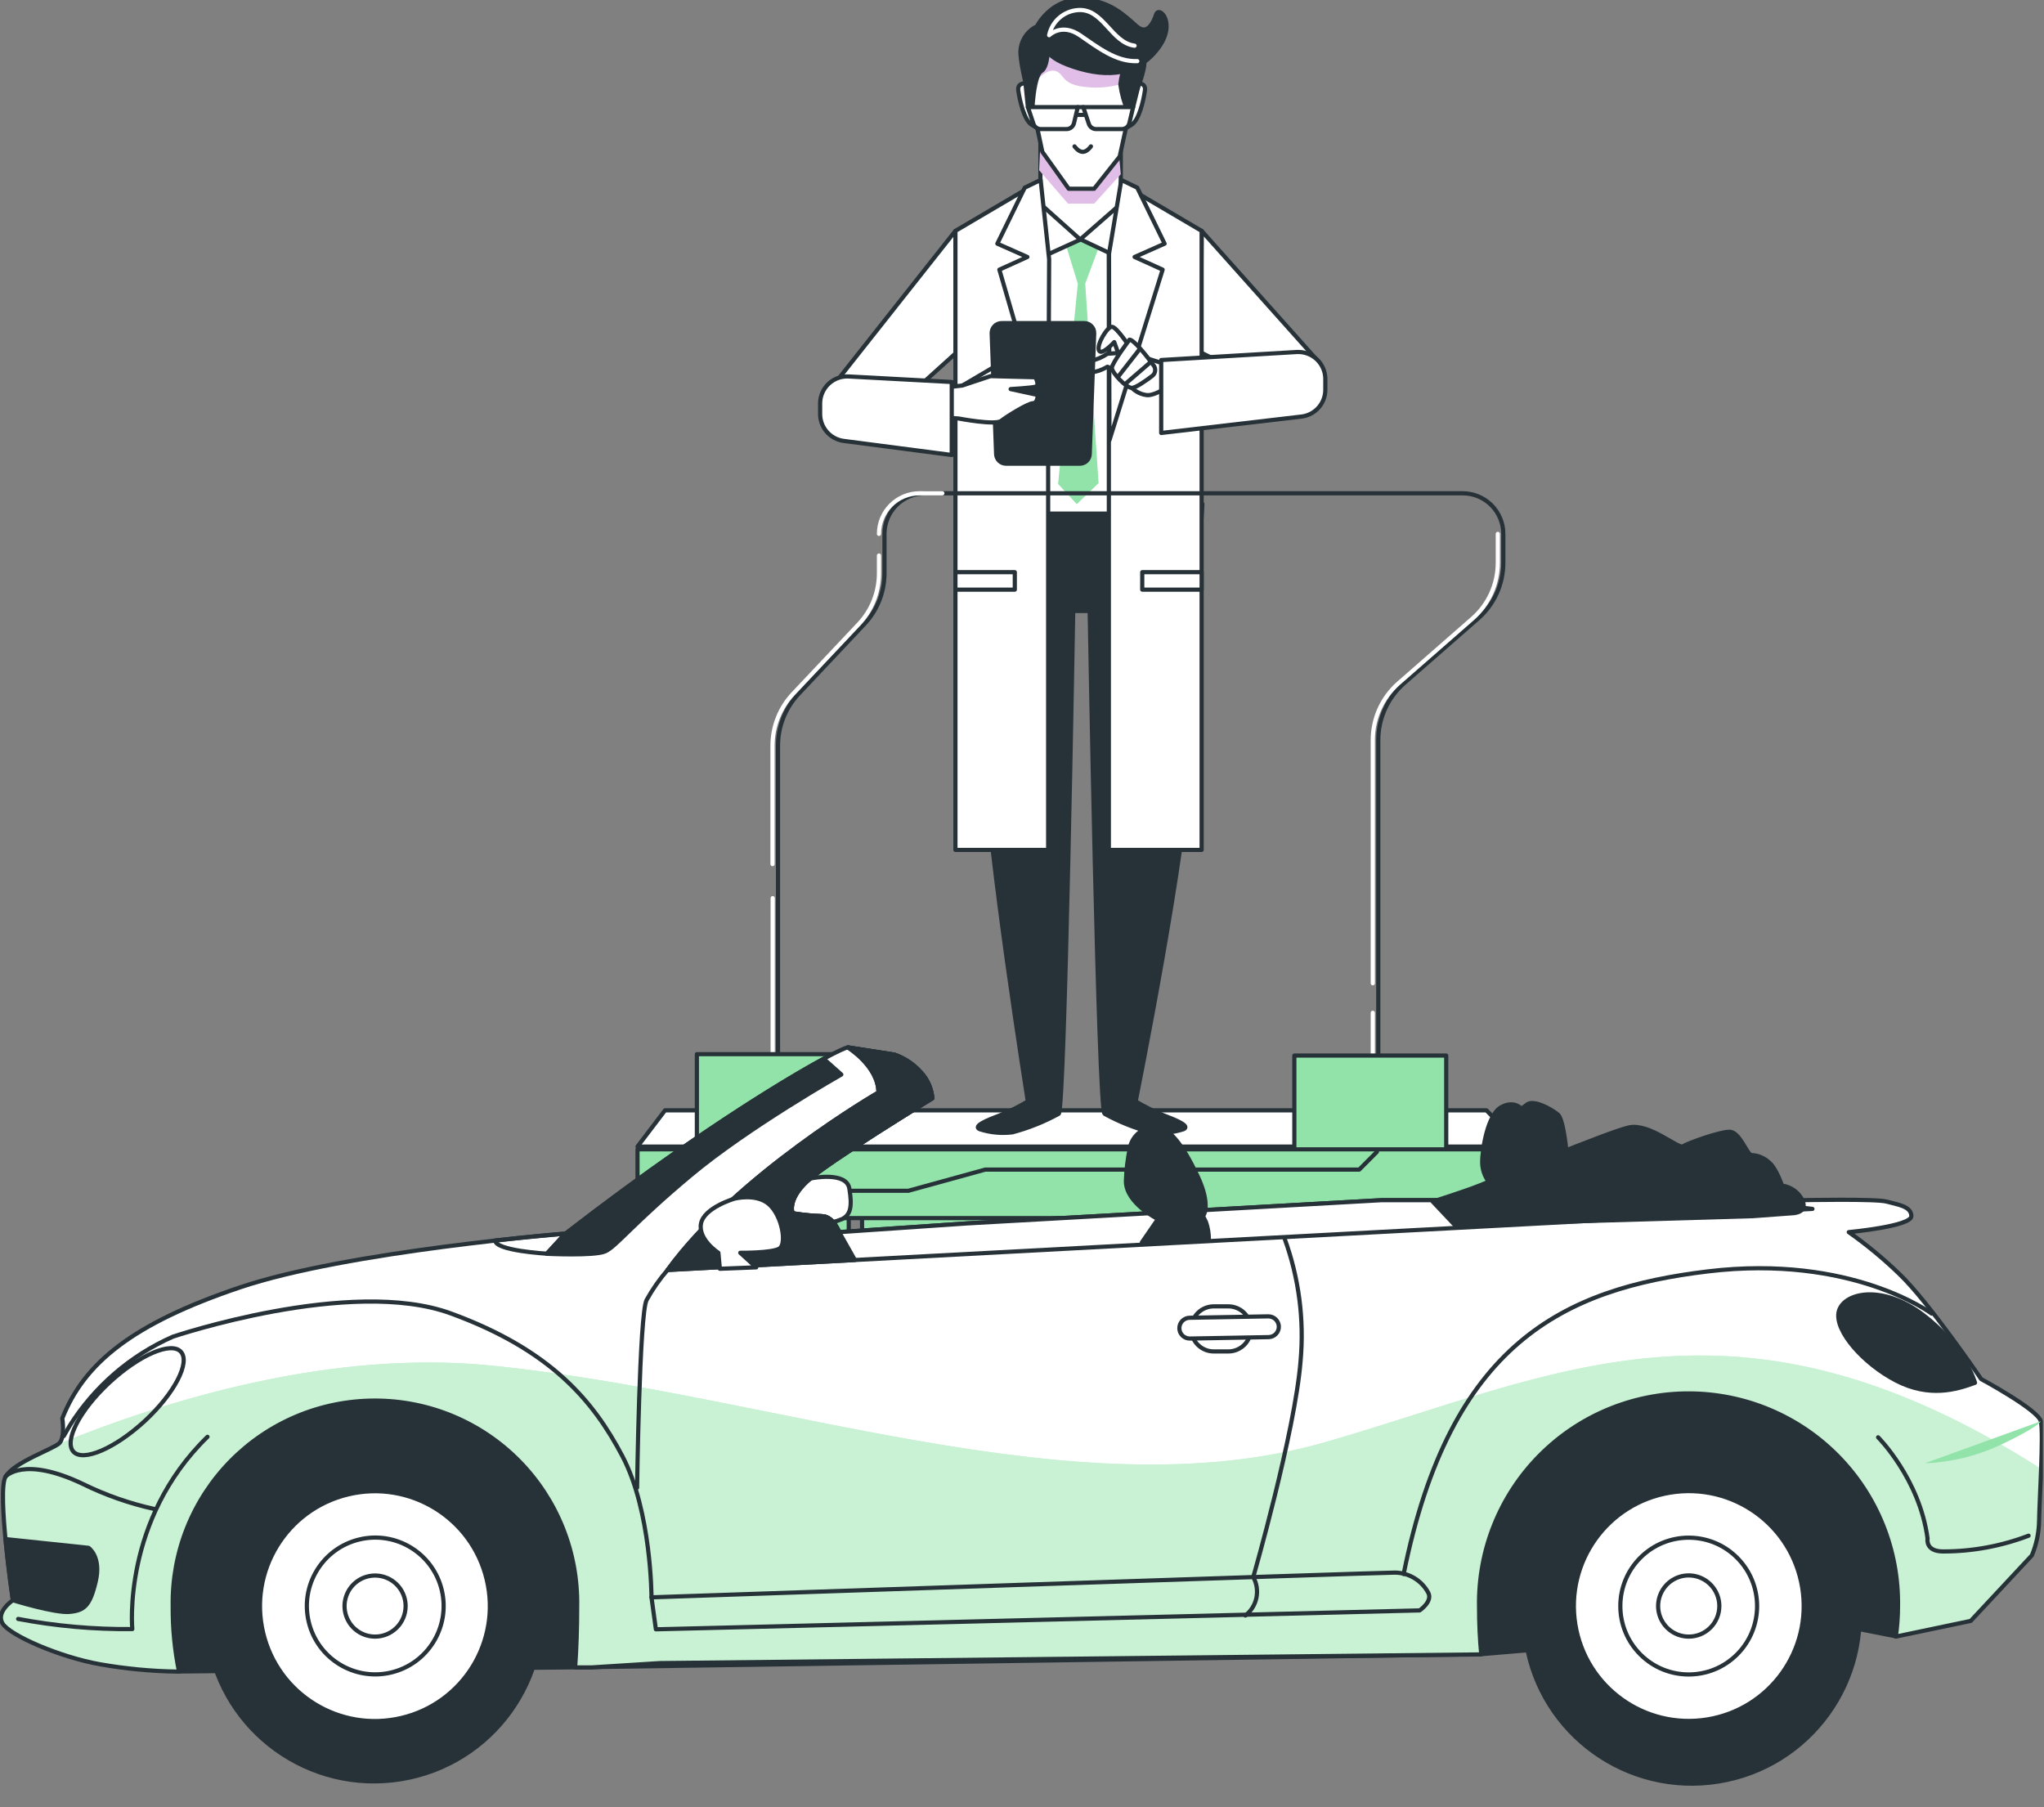 <svg width="1467" height="1297" viewBox="0 0 1467 1297" fill="none" xmlns="http://www.w3.org/2000/svg">
<rect x="0" y="0" width="1467" height="1297" fill="#808080" stroke="none"/>
<g clip-path="url(#clip0_379_61)">
<path d="M1092.38 822.845H457.538L477.289 796.866H1066.83L1092.38 822.845Z" fill="white" stroke="#263238" stroke-width="3" stroke-linecap="round" stroke-linejoin="round"/>
<path d="M835.059 800.417C828.157 797.591 821.48 794.259 815.072 790.439C815.072 790.439 852.008 606.963 853.393 546.683C854.77 486.405 862.973 361.787 862.973 361.787H697.586C697.586 361.787 705.788 486.444 707.166 546.683C708.55 606.923 737.681 790.439 737.681 790.439C731.28 794.265 724.603 797.597 717.695 800.417C708.826 803.768 697.746 808.299 703.264 810.426C710.793 812.848 718.758 813.605 726.602 812.637C738.194 809.555 749.363 805.082 759.879 799.308C764.294 796.002 770.247 438.466 770.247 438.466H782.077C782.077 438.466 788.305 796.002 792.721 799.308C803.243 805.088 814.425 809.561 826.03 812.637C833.867 813.598 841.82 812.848 849.33 810.426C854.77 808.183 843.812 803.768 835.059 800.417Z" fill="#263238" stroke="#263238" stroke-width="3" stroke-linecap="round" stroke-linejoin="round"/>
<path d="M756.49 130.291L704.411 175.47V368.607H838.648V174.09L795.836 131.316L756.49 130.291Z" fill="white" stroke="#263238" stroke-width="3" stroke-linecap="round" stroke-linejoin="round"/>
<path d="M788.46 177.915L775.253 171.843L765.243 176.574L773.561 203.579L759.405 347.318L772.811 361.786L788.46 346.727L778.88 203.579L788.46 177.915Z" fill="#92E3A9"/>
<path d="M685.724 165.693L601.986 271.624L658.637 278.129L686.474 253.017L685.724 165.693Z" fill="white" stroke="#263238" stroke-width="3" stroke-linecap="round" stroke-linejoin="round"/>
<path d="M747.896 129.108L685.725 165.694V609.959H752.273V131.316L747.896 129.108Z" fill="white" stroke="#263238" stroke-width="3" stroke-linecap="round" stroke-linejoin="round"/>
<path d="M862.421 165.693L947.297 260.704L890.649 267.209L861.947 253.017L862.421 165.693Z" fill="white" stroke="#263238" stroke-width="3" stroke-linecap="round" stroke-linejoin="round"/>
<path d="M800.212 129.108L862.422 165.694V609.959H795.835V131.316L800.212 129.108Z" fill="white" stroke="#263238" stroke-width="3" stroke-linecap="round" stroke-linejoin="round"/>
<path d="M775.611 171.843L745.724 185.444V146.336H804.39V185.444L775.611 171.843Z" fill="white" stroke="#263238" stroke-width="3" stroke-linecap="round" stroke-linejoin="round"/>
<path d="M804.39 146.336L775.253 171.843L746.711 146.336V78.291H804.39V146.336Z" fill="white" stroke="#263238" stroke-width="3" stroke-linecap="round" stroke-linejoin="round"/>
<g style="mix-blend-mode:multiply">
<g style="mix-blend-mode:multiply">
<path d="M745.807 122.17L766.498 146.14H785.306L804.39 125.048L802.576 105.06L746.71 102.419L745.807 122.17Z" fill="#E1BEE7"/>
</g>
</g>
<path d="M740.443 60.235C740.443 60.235 729.761 57.436 730.824 64.927C731.888 72.417 735.118 86.334 740.482 89.567L745.807 92.76L740.443 60.235Z" fill="white" stroke="#263238" stroke-width="3" stroke-linecap="round" stroke-linejoin="round"/>
<path d="M812.112 60.235C812.112 60.235 822.801 57.436 821.737 64.927C820.673 72.417 817.437 86.334 812.112 89.567L806.755 92.76L812.112 60.235Z" fill="white" stroke="#263238" stroke-width="3" stroke-linecap="round" stroke-linejoin="round"/>
<path d="M817.123 47.817C817.155 41.924 815.905 36.095 813.457 30.733C811.016 25.371 807.434 20.604 802.967 16.761C798.501 12.919 793.253 10.092 787.588 8.477C781.917 6.863 775.97 6.498 770.145 7.409C764.326 8.32 758.771 10.485 753.868 13.754C748.966 17.022 744.833 21.317 741.751 26.341C738.668 31.364 736.72 36.997 736.028 42.849C735.342 48.702 735.932 54.634 737.765 60.235L748.088 108.924L767.011 135.456H785.268L803.602 112.353L814.797 61.379C816.334 57.023 817.123 52.437 817.123 47.817Z" fill="white" stroke="#263238" stroke-width="3" stroke-linecap="round" stroke-linejoin="round"/>
<path d="M745.807 55.898C745.807 55.898 752.35 48.802 758.22 51.167C764.096 53.533 761.808 60.629 778.918 62.403C788.537 63.572 798.296 62.547 807.466 59.407L808.37 44.584L745.686 35.989L745.807 55.898Z" fill="#E1BEE7"/>
<path d="M808.369 44.584C806.101 49.682 804.659 55.114 804.114 60.669C805.018 67.295 806.825 73.767 809.471 79.907C809.471 79.907 822.288 53.178 821.301 43.519C820.314 33.861 807.466 41.391 808.369 44.584Z" fill="#263238" stroke="#263238" stroke-width="3" stroke-linecap="round" stroke-linejoin="round"/>
<path d="M740.957 77.778C740.957 77.778 740.957 76.123 741.232 73.599C741.822 66.7 743.437 53.375 747.384 51.01C752.741 47.816 752.19 30.943 752.19 30.943C752.19 30.943 744.699 39.38 770.408 47.935C796.111 56.489 816.963 53.178 830.881 34.964C844.8 16.75 831.945 3.938 829.779 10.364C827.607 16.79 823.352 25.345 815.861 18.919C808.37 12.493 796.624 -0.359 775.214 -0.359C753.805 -0.359 744.186 18.919 744.186 18.919C740.751 20.587 737.836 23.16 735.747 26.363C733.664 29.565 732.491 33.275 732.363 37.093C732.556 49.945 740.957 77.778 740.957 77.778Z" fill="#263238" stroke="#263238" stroke-width="3" stroke-linecap="round" stroke-linejoin="round"/>
<path d="M816.251 43.874C801.115 44.465 788.222 34.255 775.053 25.266C761.891 16.277 752.978 25.266 752.978 25.266C754.003 20.375 756.604 15.957 760.392 12.693C764.172 9.43 768.927 7.503 773.913 7.21C791.811 6.067 797.565 30.628 814.284 32.796" stroke="white" stroke-width="3" stroke-linecap="round" stroke-linejoin="round"/>
<path d="M773.561 76.872H737.721L741.668 88.699C742.014 89.831 742.719 90.822 743.667 91.53C744.616 92.239 745.763 92.628 746.948 92.641H765.436C766.673 92.634 767.871 92.216 768.845 91.451C769.813 90.687 770.505 89.622 770.799 88.423L773.561 76.872Z" fill="white" stroke="#263238" stroke-width="3" stroke-linecap="round" stroke-linejoin="round"/>
<path d="M813.259 76.872H777.463L781.404 88.699C781.744 89.831 782.429 90.824 783.378 91.534C784.32 92.243 785.467 92.632 786.646 92.641H805.139C806.376 92.643 807.587 92.228 808.561 91.463C809.542 90.699 810.24 89.629 810.535 88.423L813.259 76.872Z" fill="white" stroke="#263238" stroke-width="3" stroke-linecap="round" stroke-linejoin="round"/>
<path d="M737.72 76.872L735.951 59.407" stroke="#263238" stroke-width="3" stroke-linecap="round" stroke-linejoin="round"/>
<path d="M813.259 76.872L817.36 60.314" stroke="#263238" stroke-width="3" stroke-linecap="round" stroke-linejoin="round"/>
<path d="M773.561 76.872H777.463" stroke="#263238" stroke-width="3" stroke-linecap="round" stroke-linejoin="round"/>
<path d="M772.574 82.47H778.918" stroke="#263238" stroke-width="3" stroke-linecap="round" stroke-linejoin="round"/>
<path d="M782.98 105.06C782.98 105.06 780.263 109.002 777.104 109.002C773.951 109.002 771.195 105.06 771.195 105.06" stroke="#263238" stroke-width="3" stroke-linecap="round" stroke-linejoin="round"/>
<path d="M746.871 129.147L752.978 186.076L752.35 314.084L717.259 193.526L737.368 184.42L715.805 174.879L735.439 134.706L746.871 129.147Z" fill="white" stroke="#263238" stroke-width="3" stroke-linecap="round" stroke-linejoin="round"/>
<path d="M804.781 129.147L795.95 182.094L796.264 315.937L834.431 193.526L814.322 184.42L835.847 174.879L816.213 134.706L804.781 129.147Z" fill="white" stroke="#263238" stroke-width="3" stroke-linecap="round" stroke-linejoin="round"/>
<path d="M690.69 276.71L715.169 262.32V275.843L690.69 276.71Z" fill="white" stroke="#263238" stroke-width="3" stroke-linecap="round" stroke-linejoin="round"/>
<path d="M810.657 248.877C810.657 248.877 801.352 234.526 798.001 234.526C794.649 234.526 787.005 247.182 788.696 251.439C790.394 255.697 799.699 245.526 799.699 245.526L806.44 264.095L810.657 248.877Z" fill="white" stroke="#263238" stroke-width="3" stroke-linecap="round" stroke-linejoin="round"/>
<path d="M807.466 253.017L794.81 253.884C791.253 256.36 787.229 258.078 782.98 258.93C777.066 259.798 773.676 261.493 778.764 265.711C783.846 269.93 794.81 263.188 794.81 263.188L807.466 268.235C808.491 267.252 809.311 266.071 809.869 264.763C810.426 263.455 810.715 262.048 810.715 260.626C810.715 259.203 810.426 257.796 809.869 256.488C809.311 255.181 808.491 254 807.466 253.017Z" fill="white" stroke="#263238" stroke-width="3" stroke-linecap="round" stroke-linejoin="round"/>
<path d="M812.349 278.366C815.277 281.289 819.116 283.125 823.23 283.57C829.933 284.201 843.889 273.872 843.889 273.872L841.448 262.952L822.012 256.762L812.349 278.366Z" fill="white" stroke="#263238" stroke-width="3" stroke-linecap="round" stroke-linejoin="round"/>
<path d="M810.657 243.751C810.657 243.751 798.001 260.625 798.001 264.015C798.001 267.406 808.132 278.365 812.349 278.365C815.111 278.365 822.326 273.32 826.94 269.811C827.497 269.394 827.972 268.871 828.337 268.271C828.696 267.671 828.933 267.006 829.035 266.314C829.138 265.622 829.099 264.917 828.933 264.238C828.76 263.56 828.459 262.921 828.042 262.36C823.23 255.737 813.733 243.751 810.657 243.751Z" fill="white" stroke="#263238" stroke-width="3" stroke-linecap="round" stroke-linejoin="round"/>
<path d="M802.576 270.245L817.751 250.809" stroke="#263238" stroke-width="3" stroke-linecap="round" stroke-linejoin="round"/>
<path d="M825.043 260.507L807.466 275.685" stroke="#263238" stroke-width="3" stroke-linecap="round" stroke-linejoin="round"/>
<path d="M833.405 258.378V310.733L934.487 298.906C939.209 298.249 943.522 295.875 946.604 292.239C949.687 288.603 951.327 283.959 951.199 279.194V271.664C951.154 269.06 950.577 266.492 949.52 264.113C948.456 261.735 946.931 259.594 945.022 257.818C943.118 256.042 940.875 254.667 938.428 253.774C935.98 252.881 933.378 252.49 930.783 252.622L833.405 258.378Z" fill="white" stroke="#263238" stroke-width="3" stroke-linecap="round" stroke-linejoin="round"/>
<path d="M775.053 332.771H722.032C720.193 332.772 718.431 332.062 717.111 330.791C715.784 329.519 715.009 327.784 714.932 325.95L711.741 239.219C711.715 238.268 711.882 237.322 712.221 236.436C712.567 235.551 713.087 234.742 713.747 234.059C714.407 233.376 715.201 232.832 716.073 232.459C716.944 232.085 717.886 231.89 718.841 231.886H778.212C779.161 231.885 780.103 232.076 780.98 232.448C781.858 232.819 782.653 233.363 783.313 234.047C783.973 234.731 784.492 235.542 784.838 236.43C785.178 237.319 785.338 238.267 785.306 239.219L782.115 325.95C782.051 327.781 781.282 329.516 779.962 330.788C778.648 332.061 776.886 332.772 775.053 332.771Z" fill="#263238" stroke="#263238" stroke-width="3" stroke-linecap="round" stroke-linejoin="round"/>
<path d="M690.69 276.671L710.953 269.93L743.083 270.758C743.083 270.758 746.434 276.671 743.083 277.539C739.731 278.406 725.345 279.234 725.345 279.234L744.781 283.452C744.781 283.452 744.781 289.365 741.385 289.365C737.995 289.365 722.782 298.669 718.559 302.021C714.342 305.372 688.165 300.365 688.165 300.365L676.336 299.497V278.367L690.69 276.671Z" fill="white" stroke="#263238" stroke-width="3" stroke-linecap="round" stroke-linejoin="round"/>
<path d="M683.078 274.147V326.542L605.377 316.41C600.656 315.745 596.342 313.371 593.254 309.738C590.166 306.104 588.517 301.465 588.622 296.698V289.208C588.672 286.607 589.243 284.043 590.301 281.667C591.36 279.291 592.885 277.152 594.786 275.376C596.686 273.601 598.924 272.224 601.367 271.33C603.809 270.434 606.406 270.038 609.004 270.166L683.078 274.147Z" fill="white" stroke="#263238" stroke-width="3" stroke-linecap="round" stroke-linejoin="round"/>
<path d="M862.422 410.633H819.802V423.169H862.422V410.633Z" fill="white" stroke="#263238" stroke-width="3" stroke-linecap="round" stroke-linejoin="round"/>
<path d="M728.338 410.633H685.725V423.169H728.338V410.633Z" fill="white" stroke="#263238" stroke-width="3" stroke-linecap="round" stroke-linejoin="round"/>
<path d="M989.206 809.401V531.112C989.206 523.401 990.853 515.781 994.037 508.758C997.216 501.736 1001.86 495.472 1007.65 490.387L1060.8 443.906C1066.49 438.919 1071.06 432.773 1074.19 425.878C1077.32 418.984 1078.93 411.501 1078.93 403.931V383.154C1078.93 379.325 1078.18 375.533 1076.71 371.996C1075.25 368.459 1073.09 365.246 1070.38 362.539C1067.68 359.834 1064.46 357.689 1060.92 356.227C1057.38 354.765 1053.59 354.015 1049.76 354.021H663.924C656.196 354.021 648.782 357.09 643.322 362.554C637.856 368.017 634.787 375.427 634.787 383.154V411.5C634.776 425.011 629.616 438.009 620.358 447.849L573.049 498.035C563.633 508.077 558.39 521.326 558.384 535.093V809.401" stroke="#263238" stroke-width="3" stroke-linecap="round" stroke-linejoin="round"/>
<path d="M554.561 644.572V809.401" stroke="white" stroke-width="3" stroke-linecap="round" stroke-linejoin="round"/>
<path d="M630.845 398.688V411.5C630.834 425.011 625.674 438.009 616.415 447.849L569.107 498.035C559.69 508.077 554.447 521.326 554.441 535.093V620.13" stroke="white" stroke-width="3" stroke-linecap="round" stroke-linejoin="round"/>
<path d="M676.336 354.021H659.977C652.255 354.021 644.841 357.09 639.378 362.554C633.914 368.017 630.845 375.427 630.845 383.154" stroke="white" stroke-width="3" stroke-linecap="round" stroke-linejoin="round"/>
<path d="M985.266 705.641V531.111C985.266 523.401 986.912 515.781 990.097 508.758C993.276 501.736 997.922 495.472 1003.71 490.387L1056.86 443.906C1062.55 438.919 1067.12 432.772 1070.24 425.878C1073.37 418.984 1074.99 411.501 1074.99 403.931V383.154" stroke="white" stroke-width="3" stroke-linecap="round" stroke-linejoin="round"/>
<path d="M985.266 809.401V726.852" stroke="white" stroke-width="3" stroke-linecap="round" stroke-linejoin="round"/>
<path d="M609.162 756.547H500.155V835.085H609.162V756.547Z" fill="#92E3A9" stroke="#263238" stroke-width="3" stroke-linecap="round" stroke-linejoin="round"/>
<path d="M609.162 837.289H500.155V893.116H609.162V837.289Z" fill="#92E3A9" stroke="#263238" stroke-width="3" stroke-linecap="round" stroke-linejoin="round"/>
<path d="M1037.97 837.289H928.963V893.116H1037.97V837.289Z" fill="#92E3A9" stroke="#263238" stroke-width="3" stroke-linecap="round" stroke-linejoin="round"/>
<path d="M587.401 936.127H521.997L500.195 893.155H609.202L587.401 936.127Z" fill="#92E3A9" stroke="#263238" stroke-width="3" stroke-linecap="round" stroke-linejoin="round"/>
<path d="M514.545 894.693L528.856 929.265" stroke="#263238" stroke-width="3" stroke-linecap="round" stroke-linejoin="round"/>
<path d="M534.572 910.655L535.992 914.641" stroke="#263238" stroke-width="3" stroke-linecap="round" stroke-linejoin="round"/>
<path d="M528.855 895.693L532.641 906.298" stroke="#263238" stroke-width="3" stroke-linecap="round" stroke-linejoin="round"/>
<path d="M1016.21 937.127H950.77L928.963 894.155H1038.01L1016.21 937.127Z" fill="#92E3A9" stroke="#263238" stroke-width="3" stroke-linecap="round" stroke-linejoin="round"/>
<path d="M940.44 895.693L954.75 927.503" stroke="#263238" stroke-width="3" stroke-linecap="round" stroke-linejoin="round"/>
<path d="M954.75 895.693L961.216 909.451" stroke="#263238" stroke-width="3" stroke-linecap="round" stroke-linejoin="round"/>
<path d="M1015.42 920.524L1010.57 930.265" stroke="#263238" stroke-width="3" stroke-linecap="round" stroke-linejoin="round"/>
<path d="M1027.76 895.693L1017.87 915.641" stroke="#263238" stroke-width="3" stroke-linecap="round" stroke-linejoin="round"/>
<path d="M1037.97 757.547H928.963V836.085H1037.97V757.547Z" fill="#92E3A9" stroke="#263238" stroke-width="3" stroke-linecap="round" stroke-linejoin="round"/>
<path d="M619.096 836.04H919.108V879.801C919.108 890.259 914.955 900.288 907.567 907.683C900.172 915.071 890.143 919.224 879.685 919.224H658.125C647.673 919.224 637.643 915.071 630.249 907.683C622.856 900.288 618.702 890.259 618.702 879.801V836.04H619.096Z" fill="#92E3A9" stroke="#263238" stroke-width="3" stroke-linecap="round" stroke-linejoin="round"/>
<path d="M1092.38 824.845H457.538V874.206H1092.38V824.845Z" fill="#92E3A9" stroke="#263238" stroke-width="3" stroke-linecap="round" stroke-linejoin="round"/>
<path d="M457.538 854.572H651.973L707.089 839.391H975.524L988.219 826.658" stroke="#263238" stroke-width="3" stroke-linecap="round" stroke-linejoin="round"/>
<path d="M128.613 1199.58L412.897 1196.58L1063.39 1187.12L1316.41 1165.6L1360.76 1174.35C1360.76 1174.35 1385.16 1154.4 1383.27 1104.14C1381.38 1053.87 1342.31 970.091 1223.17 962.645C1104.03 955.192 1036.97 1033.36 1009.06 1072.47C981.151 1111.58 439.311 1122.74 439.311 1122.74C439.311 1122.74 428.154 1012.91 329.477 986.848C230.799 960.786 167.524 994.301 130.308 1035.1C93.092 1075.91 104.249 1182.19 104.249 1182.19L128.613 1199.58Z" fill="#263238" stroke="#263238" stroke-width="3" stroke-linecap="round" stroke-linejoin="round"/>
<path d="M582.419 845.633C582.419 845.633 607.493 840.429 609.582 852.964C611.672 865.504 610.646 871.771 604.378 874.886C594.789 878.884 584.149 879.621 574.101 876.975C571.751 876.398 569.589 875.225 567.821 873.572C566.054 871.919 564.739 869.836 564.004 867.536C563.268 865.229 563.136 862.774 563.62 860.403C564.104 858.032 565.188 855.822 566.768 853.989C571.209 849.945 576.589 847.075 582.419 845.633Z" fill="white" stroke="#263238" stroke-width="3" stroke-linecap="round" stroke-linejoin="round"/>
<path d="M1464.72 1020C1462.63 1011.65 1421.91 989.725 1421.91 989.725C1421.91 989.725 1384.3 934.532 1363.44 914.546C1352.06 903.524 1339.84 893.405 1326.89 884.267C1326.89 884.267 1371.8 880.089 1371.8 872.797C1371.8 865.504 1361.35 864.434 1354.02 862.345C1346.69 860.256 1293.46 861.32 1293.46 861.32H991.718L694.145 878L602.288 884.267C602.288 884.267 598.11 872.797 589.752 872.797C582.749 872.553 575.769 871.855 568.857 870.708C568.857 870.708 564.678 861.32 579.304 847.722C593.93 834.117 669.108 788.229 669.108 788.229C668.557 781.193 665.603 774.554 660.752 769.428C655.632 763.744 649.166 759.431 641.951 756.887L608.557 751.684C603.313 751.684 521.824 795.528 405.998 885.331C405.998 885.331 249.368 897.865 172.097 923.965C94.827 950.066 60.371 978.255 44.719 1017.91C44.719 1017.91 46.809 1031.51 42.63 1035.69C38.451 1039.88 10.263 1049.26 3.995 1059.7C-2.274 1070.15 9.238 1148.45 9.238 1148.45C9.238 1148.45 -3.299 1156.8 1.905 1165.2C7.109 1173.6 42.63 1189.21 71.883 1194.41C90.114 1197.61 108.568 1199.37 127.076 1199.65H128.495C125.34 1184.2 123.821 1168.47 123.961 1152.7C123.644 1133.44 127.163 1114.31 134.314 1096.42C141.466 1078.54 152.106 1062.25 165.615 1048.52C179.124 1034.79 195.231 1023.88 212.997 1016.43C230.765 1008.99 249.836 1005.16 269.099 1005.16C288.363 1005.16 307.434 1008.99 325.201 1016.43C342.968 1023.88 359.075 1034.79 372.584 1048.52C386.092 1062.25 396.732 1078.54 403.884 1096.42C411.035 1114.31 414.555 1133.44 414.237 1152.7C414.237 1169.06 413.725 1183.61 412.779 1196.66H424.606L473.689 1193.55L1063.11 1187.32C1062.09 1176.79 1061.53 1165.32 1061.53 1152.82C1061.21 1132.88 1064.86 1113.06 1072.27 1094.54C1079.68 1076.01 1090.7 1059.15 1104.7 1044.93C1118.69 1030.71 1135.37 1019.41 1153.77 1011.71C1172.18 1004 1191.93 1000.02 1211.87 1000.02C1231.83 1000.02 1251.58 1004 1269.98 1011.71C1288.38 1019.41 1305.06 1030.71 1319.06 1044.93C1333.05 1059.15 1344.07 1076.01 1351.48 1094.54C1358.89 1113.06 1362.54 1132.88 1362.22 1152.82C1362.22 1160.09 1361.69 1167.35 1360.65 1174.54L1414.42 1163.27L1458.29 1116.27C1461.6 1108.32 1463.37 1099.82 1463.5 1091.2C1463.66 1077.45 1466.81 1028.36 1464.72 1020Z" fill="white"/>
<path d="M1463.66 1091.01C1463.66 1084.3 1464.41 1069.01 1464.96 1054.18C1244.74 913.719 1115.7 987.797 950.757 1035.1C771.965 1086.35 552.575 999.62 351.514 979.908C238.763 968.874 122.306 1003.56 41.763 1036.4C35.494 1040.86 9.948 1049.81 3.995 1059.7C-1.958 1069.6 9.238 1148.45 9.238 1148.45C9.238 1148.45 -3.299 1156.8 1.905 1165.2C7.109 1173.6 42.63 1189.21 71.883 1194.41C90.114 1197.61 108.568 1199.37 127.076 1199.66H128.495C125.34 1184.21 123.821 1168.47 123.961 1152.7C123.644 1133.44 127.163 1114.31 134.314 1096.42C141.466 1078.54 152.106 1062.25 165.615 1048.52C179.124 1034.79 195.231 1023.88 212.997 1016.43C230.765 1008.99 249.836 1005.16 269.099 1005.16C288.363 1005.16 307.434 1008.99 325.201 1016.43C342.968 1023.88 359.075 1034.79 372.584 1048.52C386.093 1062.25 396.733 1078.54 403.884 1096.42C411.035 1114.31 414.555 1133.44 414.238 1152.7C414.238 1169.06 413.725 1183.61 412.779 1196.66H424.606L473.688 1193.55L1063.11 1187.32C1062.09 1176.79 1061.53 1165.32 1061.53 1152.82C1061.21 1132.88 1064.86 1113.06 1072.27 1094.54C1079.68 1076.01 1090.7 1059.15 1104.7 1044.93C1118.69 1030.71 1135.37 1019.41 1153.77 1011.71C1172.18 1004 1191.93 1000.02 1211.87 1000.02C1231.83 1000.02 1251.58 1004 1269.98 1011.71C1288.38 1019.41 1305.06 1030.71 1319.06 1044.93C1333.05 1059.15 1344.07 1076.01 1351.48 1094.54C1358.89 1113.06 1362.54 1132.88 1362.22 1152.82C1362.22 1160.09 1361.69 1167.35 1360.64 1174.54L1414.42 1163.27L1458.29 1116.27C1461.68 1108.27 1463.5 1099.7 1463.66 1091.01Z" fill="#92E3A9"/>
<path opacity="0.5" d="M1463.66 1091.01C1463.66 1084.3 1464.41 1069.01 1464.96 1054.18C1244.74 913.719 1115.7 987.797 950.757 1035.1C771.965 1086.35 552.575 999.62 351.514 979.908C238.763 968.874 122.306 1003.56 41.763 1036.4C35.494 1040.86 9.948 1049.81 3.995 1059.7C-1.958 1069.6 9.238 1148.45 9.238 1148.45C9.238 1148.45 -3.299 1156.8 1.905 1165.2C7.109 1173.6 42.63 1189.21 71.883 1194.41C90.114 1197.61 108.568 1199.37 127.076 1199.66H128.495C125.34 1184.21 123.821 1168.47 123.961 1152.7C123.644 1133.44 127.163 1114.31 134.314 1096.42C141.466 1078.54 152.106 1062.25 165.615 1048.52C179.124 1034.79 195.231 1023.88 212.997 1016.43C230.765 1008.99 249.836 1005.16 269.099 1005.16C288.363 1005.16 307.434 1008.99 325.201 1016.43C342.968 1023.88 359.075 1034.79 372.584 1048.52C386.093 1062.25 396.733 1078.54 403.884 1096.42C411.035 1114.31 414.555 1133.44 414.238 1152.7C414.238 1169.06 413.725 1183.61 412.779 1196.66H424.606L473.688 1193.55L1063.11 1187.32C1062.09 1176.79 1061.53 1165.32 1061.53 1152.82C1061.21 1132.88 1064.86 1113.06 1072.27 1094.54C1079.68 1076.01 1090.7 1059.15 1104.7 1044.93C1118.69 1030.71 1135.37 1019.41 1153.77 1011.71C1172.18 1004 1191.93 1000.02 1211.87 1000.02C1231.83 1000.02 1251.58 1004 1269.98 1011.71C1288.38 1019.41 1305.06 1030.71 1319.06 1044.93C1333.05 1059.15 1344.07 1076.01 1351.48 1094.54C1358.89 1113.06 1362.54 1132.88 1362.22 1152.82C1362.22 1160.09 1361.69 1167.35 1360.64 1174.54L1414.42 1163.27L1458.29 1116.27C1461.68 1108.27 1463.5 1099.7 1463.66 1091.01Z" fill="white"/>
<path d="M1464.72 1020C1462.63 1011.65 1421.91 989.725 1421.91 989.725C1421.91 989.725 1384.3 934.532 1363.44 914.546C1352.06 903.524 1339.84 893.405 1326.89 884.267C1326.89 884.267 1371.8 880.089 1371.8 872.797C1371.8 865.504 1361.35 864.434 1354.02 862.345C1346.69 860.256 1293.46 861.32 1293.46 861.32H991.718L694.145 878L602.288 884.267C602.288 884.267 598.11 872.797 589.752 872.797C582.749 872.553 575.769 871.855 568.857 870.708C568.857 870.708 564.678 861.32 579.304 847.722C593.93 834.117 669.108 788.229 669.108 788.229C668.557 781.193 665.603 774.554 660.752 769.428C655.632 763.744 649.166 759.431 641.951 756.887L608.557 751.684C603.313 751.684 521.824 795.528 405.998 885.331C405.998 885.331 249.368 897.865 172.097 923.965C94.827 950.066 60.371 978.255 44.719 1017.91C44.719 1017.91 46.809 1031.51 42.63 1035.69C38.451 1039.88 10.263 1049.26 3.995 1059.7C-2.274 1070.15 9.238 1148.45 9.238 1148.45C9.238 1148.45 -3.299 1156.8 1.905 1165.2C7.109 1173.6 42.63 1189.21 71.883 1194.41C90.114 1197.61 108.568 1199.37 127.076 1199.65H128.495C125.34 1184.2 123.821 1168.47 123.961 1152.7C123.644 1133.44 127.163 1114.31 134.314 1096.42C141.466 1078.54 152.106 1062.25 165.615 1048.52C179.124 1034.79 195.231 1023.88 212.997 1016.43C230.765 1008.99 249.836 1005.16 269.099 1005.16C288.363 1005.16 307.434 1008.99 325.201 1016.43C342.968 1023.88 359.075 1034.79 372.584 1048.52C386.092 1062.25 396.732 1078.54 403.884 1096.42C411.035 1114.31 414.555 1133.44 414.237 1152.7C414.237 1169.06 413.725 1183.61 412.779 1196.66H424.606L473.689 1193.55L1063.11 1187.32C1062.09 1176.79 1061.53 1165.32 1061.53 1152.82C1061.21 1132.88 1064.86 1113.06 1072.27 1094.54C1079.68 1076.01 1090.7 1059.15 1104.7 1044.93C1118.69 1030.71 1135.37 1019.41 1153.77 1011.71C1172.18 1004 1191.93 1000.02 1211.87 1000.02C1231.83 1000.02 1251.58 1004 1269.98 1011.71C1288.38 1019.41 1305.06 1030.71 1319.06 1044.93C1333.05 1059.15 1344.07 1076.01 1351.48 1094.54C1358.89 1113.06 1362.54 1132.88 1362.22 1152.82C1362.22 1160.09 1361.69 1167.35 1360.65 1174.54L1414.42 1163.27L1458.29 1116.27C1461.6 1108.32 1463.37 1099.82 1463.5 1091.2C1463.66 1077.45 1466.81 1028.36 1464.72 1020Z" stroke="#263238" stroke-width="3" stroke-linecap="round" stroke-linejoin="round"/>
<path d="M630.477 784.051C630.477 784.051 529.197 842.518 479.09 911.431L1300.8 867.593L1248.32 861.32H991.718L694.145 878L602.289 884.267C602.289 884.267 598.109 872.797 589.752 872.797C582.749 872.553 575.77 871.855 568.858 870.708C568.858 870.708 564.678 861.32 579.305 847.722C593.931 834.117 669.109 788.229 669.109 788.229C668.558 781.193 665.603 774.554 660.753 769.428C655.632 763.744 649.167 759.431 641.951 756.887L608.557 751.684C608.557 751.684 630.477 765.25 630.477 784.051Z" fill="white" stroke="#263238" stroke-width="3" stroke-linecap="round" stroke-linejoin="round"/>
<path d="M830.67 809.087C826.145 808.62 821.609 809.869 817.962 812.586C814.31 815.297 811.811 819.283 810.958 823.749C809.286 831.638 808.325 839.66 808.081 847.722C808.081 863.492 831.067 874.886 831.067 874.886L819.552 891.598L867.612 889.509C867.644 885.241 866.939 880.999 865.523 876.975L863.434 872.797C863.434 872.797 869.701 865.504 859.25 843.544C848.805 821.583 839.538 810.151 831.067 809.087H830.67Z" fill="#263238" stroke="#263238" stroke-width="3" stroke-linecap="round" stroke-linejoin="round"/>
<path d="M1028.26 862.345L1044.03 879.064L1258.1 872.797L1286.29 870.708C1286.29 870.708 1297.76 870.708 1293.58 861.32C1292.19 858.507 1290.14 856.084 1287.58 854.258C1285.03 852.438 1282.07 851.272 1278.96 850.875C1278.96 850.875 1274.78 838.34 1269.57 834.162C1266.15 830.997 1261.7 829.151 1257.04 828.959C1253.93 828.959 1248.68 812.24 1241.27 812.24C1233.85 812.24 1210.99 820.596 1207.84 822.685C1204.69 824.774 1183.83 805.973 1169.24 809.087C1154.66 812.202 1072.14 846.697 1061.69 850.875C1051.24 855.053 1028.26 862.345 1028.26 862.345Z" fill="#263238" stroke="#263238" stroke-width="3" stroke-linecap="round" stroke-linejoin="round"/>
<path d="M1126.42 855.053C1126.42 855.053 1124.33 804.948 1118.07 799.86C1111.8 794.778 1100.33 789.414 1096.15 792.567L1091.97 795.681C1091.97 795.681 1086.72 789.414 1077.34 794.656C1067.96 799.898 1063.78 823.871 1063.78 834.316C1063.83 837.45 1064.5 840.538 1065.75 843.409C1067.01 846.273 1068.81 848.869 1071.08 851.035L1053.33 861.48L1062.72 876.065L1126.42 855.053Z" fill="#263238" stroke="#263238" stroke-width="3" stroke-linecap="round" stroke-linejoin="round"/>
<path d="M602.289 884.267C602.289 884.267 598.109 872.797 589.752 872.797C582.749 872.553 575.77 871.855 568.858 870.708C568.858 870.708 564.678 861.32 579.305 847.722C593.931 834.117 669.109 788.229 669.109 788.229C668.558 781.193 665.603 774.554 660.753 769.428C655.632 763.744 649.167 759.431 641.951 756.887L608.557 751.684C608.557 751.684 630.477 765.25 630.477 784.051C630.477 784.051 529.197 842.518 479.09 911.431L613.564 904.254L602.289 884.267Z" fill="#263238" stroke="#263238" stroke-width="3" stroke-linecap="round" stroke-linejoin="round"/>
<path d="M527.108 860.256C527.108 860.256 542.877 856.078 552.141 864.434C561.406 872.797 564.678 892.623 559.474 895.975C554.27 899.326 531.286 899.089 531.286 899.089L542.759 909.541L516.66 910.56L515.596 899.089C515.596 899.089 501.009 889.708 503.098 878.199C505.188 866.683 527.108 860.256 527.108 860.256Z" fill="white" stroke="#263238" stroke-width="3" stroke-linecap="round" stroke-linejoin="round"/>
<path d="M1386.39 942.735C1386.39 942.735 1328.98 899.961 1225.61 912.456C1122.24 924.952 1040.8 963.708 1007.41 1129.64" stroke="#263238" stroke-width="3" stroke-linecap="round" stroke-linejoin="round"/>
<path d="M1018.88 1155.74C1018.88 1155.74 1028.26 1149.47 1025.15 1143.2C1022.84 1138.82 1019.39 1135.16 1015.16 1132.59C1010.93 1130.02 1006.08 1128.65 1001.14 1128.61C988.604 1128.61 467.578 1146.36 467.578 1146.36L470.732 1169.3L1018.88 1155.74Z" stroke="#263238" stroke-width="3" stroke-linecap="round" stroke-linejoin="round"/>
<path d="M467.578 1146.36C467.578 1146.36 467.578 1084.74 446.723 1045.08C425.868 1005.42 395.472 968.873 323.484 942.575C251.497 916.282 124.079 959.293 124.079 959.293C93.547 972.75 67.737 995.038 49.963 1023.28L45.784 1030.57" stroke="#263238" stroke-width="3" stroke-linecap="round" stroke-linejoin="round"/>
<path d="M103.934 1019.77C82.567 1039.48 59.543 1049.41 52.684 1041.8C45.824 1034.2 57.217 1011.96 78.585 992.167C99.953 972.379 122.937 962.523 129.836 970.129C136.735 977.742 125.263 999.978 103.934 1019.77Z" stroke="#263238" stroke-width="3" stroke-linecap="round" stroke-linejoin="round"/>
<path d="M3.956 1104.6C6.046 1126.72 9.239 1148.45 9.239 1148.45C9.239 1148.45 39.516 1157.83 49.964 1156.8C60.411 1155.78 64.55 1152.63 68.729 1134.88C72.908 1117.14 63.525 1110.83 63.525 1110.83L3.995 1104.56L3.956 1104.6Z" fill="#263238" stroke="#263238" stroke-width="3" stroke-linecap="round" stroke-linejoin="round"/>
<path d="M881.562 969.892H871.117C866.837 969.886 862.729 968.181 859.698 965.15C856.673 962.119 854.962 958.018 854.956 953.731C854.956 949.444 856.654 945.324 859.685 942.286C862.716 939.249 866.83 937.538 871.117 937.531H881.562C883.696 937.531 885.798 937.948 887.766 938.762C889.733 939.575 891.521 940.767 893.02 942.273C894.526 943.779 895.718 945.567 896.538 947.528C897.352 949.495 897.769 951.603 897.769 953.731C897.756 958.024 896.045 962.132 893.007 965.163C889.97 968.194 885.856 969.899 881.562 969.892Z" fill="white" stroke="#263238" stroke-width="3" stroke-linecap="round" stroke-linejoin="round"/>
<path d="M853.892 960.633C851.912 960.633 850.015 959.845 848.618 958.448C847.221 957.051 846.439 955.154 846.439 953.18C846.439 951.206 847.221 949.31 848.618 947.913C850.015 946.516 851.912 945.727 853.892 945.727L910.264 944.702C912.231 944.696 914.122 945.452 915.532 946.81C916.948 948.175 917.774 950.034 917.832 951.995C917.858 952.975 917.685 953.949 917.326 954.859C916.973 955.775 916.442 956.608 915.762 957.313C915.089 958.018 914.276 958.588 913.378 958.979C912.488 959.37 911.52 959.588 910.54 959.607L854.168 960.633H853.892Z" fill="white" stroke="#263238" stroke-width="3" stroke-linecap="round" stroke-linejoin="round"/>
<path d="M1233.46 1278.52C1299.12 1267.91 1343.75 1206.08 1333.14 1140.42C1322.52 1074.77 1260.69 1030.14 1195.03 1040.75C1129.38 1051.36 1084.76 1113.19 1095.37 1178.85C1105.97 1244.51 1167.81 1289.13 1233.46 1278.52Z" fill="#263238" stroke="#263238" stroke-width="3" stroke-linecap="round" stroke-linejoin="round"/>
<path d="M1225.36 1233.99C1270.32 1226.65 1300.8 1184.25 1293.46 1139.3C1286.11 1094.34 1243.72 1063.85 1198.76 1071.2C1153.81 1078.55 1123.32 1120.94 1130.66 1165.9C1138.01 1210.85 1180.41 1241.33 1225.36 1233.99Z" fill="white" stroke="#263238" stroke-width="3" stroke-linecap="round" stroke-linejoin="round"/>
<path d="M1246.72 1187.33C1265.88 1168.17 1265.88 1137.09 1246.72 1117.92C1227.55 1098.75 1196.47 1098.75 1177.3 1117.92C1158.14 1137.09 1158.14 1168.17 1177.3 1187.33C1196.47 1206.51 1227.55 1206.51 1246.72 1187.33Z" stroke="#263238" stroke-width="3" stroke-linecap="round" stroke-linejoin="round"/>
<path d="M1233.98 1152.63C1233.98 1148.28 1232.7 1144.03 1230.29 1140.41C1227.88 1136.8 1224.46 1133.98 1220.44 1132.31C1216.43 1130.64 1212.02 1130.2 1207.75 1131.04C1203.49 1131.88 1199.58 1133.97 1196.5 1137.04C1193.43 1140.11 1191.33 1144.03 1190.48 1148.29C1189.63 1152.55 1190.06 1156.96 1191.72 1160.98C1193.39 1164.99 1196.2 1168.43 1199.81 1170.84C1203.42 1173.25 1207.67 1174.54 1212.02 1174.54C1214.9 1174.55 1217.75 1173.98 1220.42 1172.89C1223.08 1171.79 1225.5 1170.17 1227.54 1168.14C1229.58 1166.1 1231.2 1163.69 1232.3 1161.02C1233.41 1158.36 1233.98 1155.5 1233.98 1152.63Z" stroke="#263238" stroke-width="3" stroke-linecap="round" stroke-linejoin="round"/>
<path d="M287.696 1276.88C353.353 1266.27 397.977 1204.44 387.366 1138.78C376.754 1073.13 314.927 1028.5 249.268 1039.11C183.611 1049.72 138.988 1111.55 149.599 1177.21C160.21 1242.86 222.038 1287.49 287.696 1276.88Z" fill="#263238" stroke="#263238" stroke-width="3" stroke-linecap="round" stroke-linejoin="round"/>
<path d="M288.205 1232.91C332.514 1222.36 359.877 1177.88 349.321 1133.57C338.765 1089.26 294.288 1061.9 249.979 1072.45C205.669 1083.01 178.307 1127.49 188.863 1171.8C199.419 1216.1 243.896 1243.47 288.205 1232.91Z" fill="white" stroke="#263238" stroke-width="3" stroke-linecap="round" stroke-linejoin="round"/>
<path d="M280.666 1200.32C307.04 1194.05 323.342 1167.6 317.079 1141.22C310.815 1114.85 284.357 1098.55 257.983 1104.81C231.609 1111.08 215.306 1137.53 221.57 1163.9C227.834 1190.28 254.291 1206.58 280.666 1200.32Z" stroke="#263238" stroke-width="3" stroke-linecap="round" stroke-linejoin="round"/>
<path d="M291.118 1152.63C291.118 1148.29 289.833 1144.05 287.424 1140.44C285.016 1136.84 281.592 1134.03 277.587 1132.38C273.582 1130.72 269.174 1130.28 264.922 1131.13C260.671 1131.97 256.765 1134.06 253.699 1137.12C250.634 1140.19 248.546 1144.1 247.701 1148.35C246.855 1152.6 247.289 1157.01 248.948 1161.01C250.607 1165.02 253.416 1168.44 257.021 1170.85C260.626 1173.26 264.863 1174.54 269.199 1174.54C275.012 1174.54 280.588 1172.23 284.698 1168.12C288.809 1164.01 291.118 1158.44 291.118 1152.63Z" stroke="#263238" stroke-width="3" stroke-linecap="round" stroke-linejoin="round"/>
<path d="M922.094 889.233C932.213 917.166 936.09 946.97 933.449 976.557C929.502 1027.49 899.467 1131.81 899.467 1131.81C901.973 1136.32 902.78 1141.59 901.749 1146.65C900.717 1151.71 897.904 1156.23 893.828 1159.41" stroke="#263238" stroke-width="3" stroke-linecap="round" stroke-linejoin="round"/>
<path d="M479.09 911.431C473.335 918.089 468.288 925.33 464.029 933.033C458.944 943.247 457.249 1067.63 457.249 1067.63" stroke="#263238" stroke-width="3" stroke-linecap="round" stroke-linejoin="round"/>
<path d="M434.305 898.102C442.19 894.674 454.017 878.391 495.648 843.582C537.28 808.773 603.826 771.158 603.826 771.158L591.172 759.886C560.658 776.406 493.085 817.918 405.881 885.331L392.358 899.8C392.358 899.8 426.42 901.498 434.305 898.102Z" fill="#263238" stroke="#263238" stroke-width="3" stroke-linecap="round" stroke-linejoin="round"/>
<path d="M405.604 885.292C402.844 885.491 383.132 887.144 355.418 890.259C355.418 897.634 392.476 899.724 392.476 899.724L405.604 885.292Z" stroke="#263238" stroke-width="3" stroke-linecap="round" stroke-linejoin="round"/>
<path d="M1417.49 992.365C1417.49 992.365 1410.35 966.624 1380.31 943.76C1350.28 920.889 1322.44 927.99 1319.6 941.626C1316.76 955.269 1337.46 978.767 1361.04 990.911C1384.61 1003.05 1404.12 997.377 1417.49 992.365Z" fill="#263238" stroke="#263238" stroke-width="3" stroke-linecap="round" stroke-linejoin="round"/>
<path d="M1347.94 1031.51C1347.94 1031.51 1377.75 1061.32 1383.43 1104.14C1383.43 1104.14 1381.57 1113.43 1394.63 1113.43C1415.58 1113.43 1436.35 1109.6 1455.93 1102.12" stroke="#263238" stroke-width="3" stroke-linecap="round" stroke-linejoin="round"/>
<path d="M1464.72 1020C1464.72 1020 1463.38 1023.94 1435.47 1037.11C1418.5 1044.98 1400.15 1049.41 1381.46 1050.16" fill="#92E3A9"/>
<path d="M3.995 1059.7C3.995 1059.7 16.729 1044.57 59.543 1065.03C75.847 1073.03 93.054 1079.05 110.794 1082.96" stroke="#263238" stroke-width="3" stroke-linecap="round" stroke-linejoin="round"/>
<path d="M13.023 1161.85C40.023 1166.98 67.464 1169.42 94.946 1169.14C94.946 1169.14 87.495 1090.93 148.917 1031.16" stroke="#263238" stroke-width="3" stroke-linecap="round" stroke-linejoin="round"/>
</g>
<defs>
<clipPath id="clip0_379_61">
<rect width="1466.17" height="1297" fill="white"/>
</clipPath>
</defs>
</svg>

